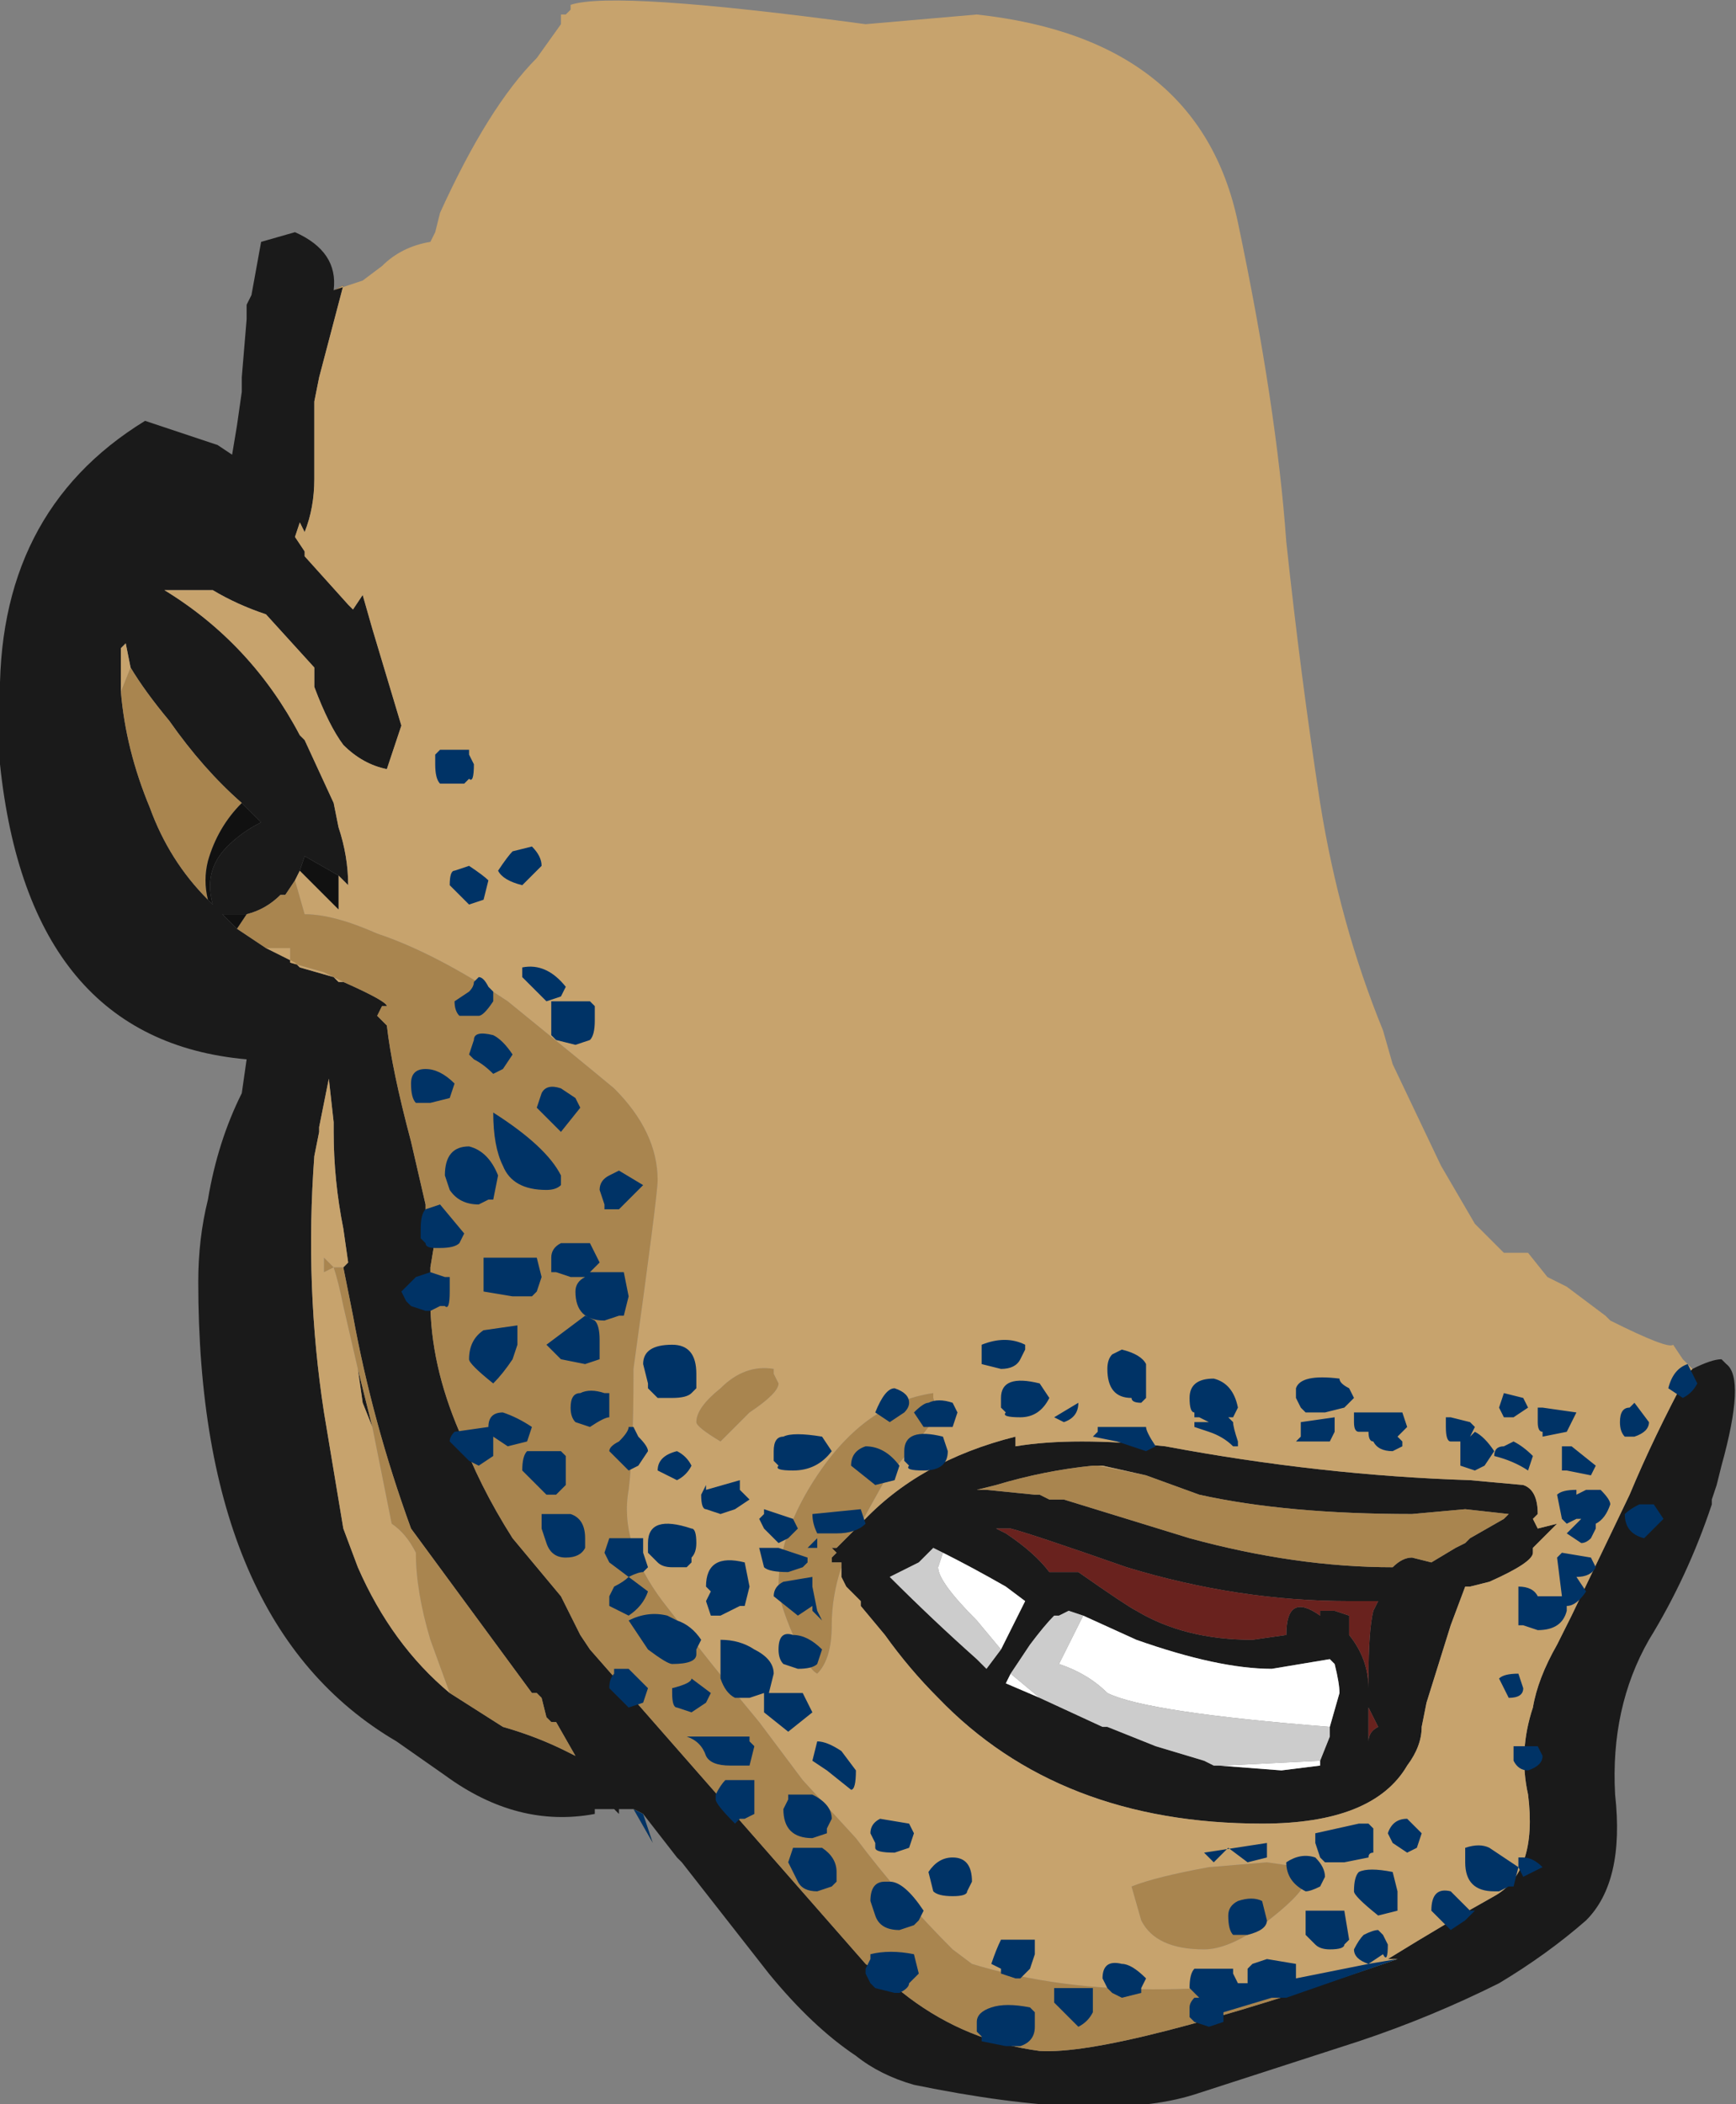 <?xml version="1.0" encoding="UTF-8" standalone="no"?>
<svg xmlns:ffdec="https://www.free-decompiler.com/flash" xmlns:xlink="http://www.w3.org/1999/xlink" ffdec:objectType="frame" height="152.25px" width="125.65px" xmlns="http://www.w3.org/2000/svg">
  <rect width="100%" height="100%" fill="#808080" stroke="none"/>
  <g transform="matrix(1.0, 0.0, 0.0, 1.0, 70.35, 61.95)">
    <use ffdec:characterId="12" height="21.75" transform="matrix(7.0, 0.0, 0.0, 7.0, -70.35, -61.95)" width="17.95" xlink:href="#shape0"/>
  </g>
  <defs>
    <g id="shape0" transform="matrix(1.0, 0.0, 0.0, 1.0, 10.05, 8.85)">
      <path d="M7.45 5.3 Q7.65 5.2 7.75 5.2 L7.8 5.25 Q8.0 5.4 7.75 6.3 L7.7 6.5 7.65 6.65 7.65 6.7 Q7.4 7.45 7.0 8.1 6.6 8.8 6.65 9.7 6.75 10.6 6.35 11.0 5.95 11.35 5.45 11.65 4.75 12.0 4.0 12.25 L2.3 12.8 Q1.35 13.1 -0.6 12.7 -0.95 12.6 -1.2 12.4 -1.65 12.1 -2.1 11.55 L-3.0 10.4 -3.05 10.35 -3.4 9.9 -3.5 9.85 -3.65 9.85 -3.65 9.9 -3.7 9.85 -3.9 9.85 -3.9 9.9 Q-4.7 10.05 -5.45 9.5 L-5.95 9.15 Q-8.0 7.95 -8.0 4.4 -8.0 3.95 -7.9 3.55 -7.8 2.95 -7.55 2.45 L-7.5 2.1 Q-9.75 1.9 -10.05 -0.95 L-10.05 -1.55 Q-10.1 -3.55 -8.55 -4.5 L-7.8 -4.25 -7.65 -4.15 -7.6 -4.45 -7.55 -4.8 -7.55 -4.95 -7.5 -5.55 -7.5 -5.7 -7.45 -5.8 -7.35 -6.35 -7.0 -6.45 Q-6.55 -6.25 -6.6 -5.85 L-6.5 -5.9 -6.75 -4.95 -6.8 -4.7 -6.8 -3.9 Q-6.8 -3.6 -6.9 -3.35 L-6.95 -3.45 -7.0 -3.3 -6.9 -3.15 -6.9 -3.1 -6.45 -2.6 -6.4 -2.55 -6.3 -2.7 -6.2 -2.35 -5.9 -1.35 -6.05 -0.9 Q-6.3 -0.95 -6.5 -1.15 -6.65 -1.35 -6.8 -1.75 L-6.8 -1.95 -7.3 -2.5 Q-7.6 -2.6 -7.85 -2.75 L-8.35 -2.75 Q-7.45 -2.2 -6.95 -1.25 L-6.9 -1.2 -6.6 -0.55 -6.55 -0.3 Q-6.45 0.0 -6.45 0.3 -6.5 0.25 -6.55 0.2 L-6.9 0.0 -6.95 0.15 -7.0 0.25 -7.1 0.4 -7.15 0.4 Q-7.3 0.55 -7.5 0.6 L-7.75 0.6 -7.6 0.75 -7.3 0.95 -7.0 1.1 -6.95 1.15 -6.6 1.25 -6.55 1.3 -6.5 1.3 Q-6.05 1.5 -6.05 1.55 L-6.1 1.55 -6.15 1.65 -6.05 1.75 Q-6.0 2.2 -5.8 2.95 L-5.65 3.6 -5.65 3.95 -5.55 3.95 -5.6 4.25 -5.6 4.6 Q-5.6 5.25 -5.3 5.95 -5.1 6.5 -4.75 7.05 L-4.25 7.65 -4.05 8.05 -3.95 8.2 -1.1 11.45 -0.65 11.8 Q-0.05 12.25 0.7 12.35 1.5 12.4 4.4 11.4 L4.3 11.4 Q4.95 11.0 5.4 10.75 5.85 10.5 5.75 9.7 5.65 9.25 5.8 8.8 5.85 8.5 6.05 8.15 L6.2 7.85 6.8 6.6 Q7.05 6.0 7.4 5.35 L7.45 5.3 M-4.15 -8.75 L-4.15 -8.8 -4.15 -8.75 M-8.7 -1.95 L-8.75 -2.2 -8.8 -2.15 -8.8 -1.7 Q-8.75 -1.1 -8.5 -0.5 -8.3 0.05 -7.9 0.45 L-7.85 0.5 Q-7.95 0.15 -7.7 -0.1 -7.55 -0.25 -7.35 -0.35 L-7.55 -0.55 Q-7.95 -0.9 -8.3 -1.4 -8.55 -1.7 -8.7 -1.95 M-1.15 6.9 Q-0.55 6.25 0.45 6.0 L0.45 6.1 Q1.05 6.0 2.0 6.1 3.6 6.4 5.15 6.45 L5.7 6.5 Q5.85 6.55 5.85 6.8 L5.8 6.85 5.85 6.95 6.05 6.9 5.8 7.15 5.8 7.2 Q5.8 7.3 5.35 7.5 L5.15 7.55 5.1 7.55 4.95 7.95 4.7 8.75 4.65 9.0 Q4.65 9.2 4.5 9.4 4.15 10.0 3.0 10.0 0.9 10.0 -0.35 8.7 -0.65 8.4 -0.9 8.05 L-1.15 7.75 -1.15 7.7 -1.3 7.55 -1.35 7.45 -1.35 7.35 -1.35 7.3 -1.45 7.3 -1.45 7.25 -1.4 7.2 -1.45 7.15 -1.4 7.15 -1.15 6.9 M-6.5 4.25 L-6.45 4.2 -6.5 3.85 Q-6.6 3.35 -6.6 2.85 L-6.6 2.75 -6.65 2.3 -6.75 2.8 -6.75 2.85 -6.8 3.1 Q-6.9 4.45 -6.7 5.75 L-6.5 6.95 -6.35 7.35 Q-6.0 8.15 -5.4 8.65 L-4.85 9.0 Q-4.5 9.1 -4.2 9.25 L-4.1 9.3 -4.3 8.95 -4.35 8.95 -4.4 8.9 -4.45 8.7 -4.5 8.65 -4.55 8.65 -5.8 6.95 Q-6.2 5.85 -6.4 4.75 L-6.5 4.25 M-6.2 5.9 L-6.3 5.65 -6.35 5.3 -6.2 5.9 M-7.1 3.05 L-7.1 3.05 M-0.3 7.2 L-0.4 7.15 -0.55 7.3 -0.85 7.45 Q-0.4 7.9 0.05 8.3 L0.15 8.4 0.3 8.2 Q0.45 7.9 0.55 7.7 L0.35 7.55 Q0.0 7.35 -0.3 7.2 M1.25 6.3 Q0.75 6.35 0.25 6.5 L0.05 6.55 0.15 6.55 0.65 6.6 0.7 6.6 0.8 6.65 0.95 6.65 2.25 7.05 Q3.35 7.35 4.35 7.35 4.45 7.25 4.55 7.25 L4.75 7.3 5.0 7.15 5.1 7.1 5.15 7.05 5.5 6.85 5.55 6.8 5.1 6.75 4.55 6.8 Q3.25 6.8 2.35 6.6 L1.8 6.4 1.35 6.3 1.25 6.3 M0.35 7.0 Q0.65 7.2 0.8 7.4 L1.1 7.4 Q1.6 7.75 1.7 7.8 2.2 8.1 2.9 8.1 L3.25 8.05 Q3.25 7.6 3.6 7.85 L3.6 7.8 3.75 7.8 3.9 7.85 3.9 8.05 Q4.1 8.3 4.1 8.6 L4.1 9.15 Q4.1 9.05 4.2 9.0 4.15 8.9 4.1 8.8 L4.1 8.5 Q4.1 8.0 4.15 7.8 L4.2 7.7 3.9 7.7 Q2.75 7.7 1.6 7.35 0.6 7.0 0.4 6.95 L0.25 6.95 0.35 7.0 M3.7 9.0 L3.8 8.65 Q3.8 8.55 3.75 8.35 L3.7 8.3 3.1 8.4 Q2.55 8.4 1.7 8.1 L1.15 7.85 1.0 7.8 0.9 7.85 0.85 7.85 Q0.75 7.95 0.6 8.15 L0.4 8.45 0.35 8.55 0.7 8.7 1.35 9.0 1.4 9.0 1.9 9.2 2.4 9.35 2.5 9.4 2.55 9.4 3.2 9.45 3.6 9.4 3.6 9.35 3.7 9.1 3.7 9.0" fill="#1a1a1a" fill-rule="evenodd" stroke="none"/>
      <path d="M-3.4 9.9 L-3.3 10.2 -3.5 9.85 -3.4 9.9 M-7.0 0.25 L-6.9 0.6 Q-6.6 0.6 -6.15 0.8 -5.55 1.0 -4.8 1.5 -4.0 2.15 -3.7 2.4 -3.25 2.85 -3.25 3.35 -3.25 3.5 -3.5 5.3 L-3.5 5.35 Q-3.5 6.15 -3.55 6.55 -3.65 7.1 -3.2 7.7 -2.7 8.35 -2.2 8.95 L-1.75 9.55 -1.2 10.15 Q-0.75 10.75 -0.2 11.3 L0.0 11.45 Q1.8 12.0 4.4 11.4 1.5 12.4 0.7 12.35 -0.05 12.25 -0.65 11.8 L-1.1 11.45 -3.95 8.2 -4.05 8.05 -4.25 7.65 -4.75 7.05 Q-5.1 6.5 -5.3 5.95 -5.6 5.25 -5.6 4.6 L-5.6 4.25 -5.55 3.95 -5.65 3.95 -5.65 3.6 -5.8 2.95 Q-6.0 2.2 -6.05 1.75 L-6.15 1.65 -6.1 1.55 -6.05 1.55 Q-6.05 1.5 -6.5 1.3 L-6.7 1.2 -7.05 1.1 -7.05 0.95 -7.3 0.95 -7.6 0.75 -7.5 0.6 Q-7.3 0.55 -7.15 0.4 L-7.1 0.4 -7.0 0.25 M-8.8 -1.7 L-8.7 -1.95 Q-8.55 -1.7 -8.3 -1.4 -7.95 -0.9 -7.55 -0.55 -7.8 -0.3 -7.9 0.05 -7.95 0.25 -7.9 0.45 -8.3 0.05 -8.5 -0.5 -8.75 -1.1 -8.8 -1.7 M-2.6 6.05 Q-2.85 5.9 -2.85 5.85 -2.85 5.7 -2.6 5.5 -2.35 5.25 -2.05 5.3 L-2.05 5.35 -2.0 5.45 Q-2.0 5.55 -2.3 5.75 L-2.6 6.05 M-1.35 7.35 Q-1.45 7.65 -1.45 7.95 -1.45 8.3 -1.6 8.45 -1.7 8.4 -1.85 8.05 -2.0 7.7 -2.0 7.55 -2.0 7.0 -1.6 6.4 -1.1 5.65 -0.4 5.55 L-0.4 5.6 -0.35 5.75 Q-0.35 5.8 -0.9 6.45 L-1.15 6.9 -1.4 7.15 -1.45 7.15 -1.4 7.2 -1.45 7.25 -1.45 7.3 -1.35 7.3 -1.35 7.35 M-5.4 8.65 L-5.6 8.1 Q-5.75 7.6 -5.75 7.2 -5.85 7.0 -6.0 6.9 L-6.2 5.9 -6.35 5.3 -6.5 4.65 Q-6.55 4.4 -6.6 4.25 L-6.7 4.3 -6.7 4.15 -6.6 4.25 -6.5 4.25 -6.4 4.75 Q-6.2 5.85 -5.8 6.95 L-4.55 8.65 -4.5 8.65 -4.45 8.7 -4.4 8.9 -4.35 8.95 -4.3 8.95 -4.1 9.3 -4.2 9.25 Q-4.5 9.1 -4.85 9.0 L-5.4 8.65 M1.8 6.4 L2.35 6.6 Q3.25 6.8 4.55 6.8 L5.1 6.75 5.55 6.8 5.5 6.85 5.15 7.05 5.1 7.1 5.0 7.15 4.75 7.3 4.55 7.25 Q4.45 7.25 4.35 7.35 3.35 7.35 2.25 7.05 L0.95 6.65 0.8 6.65 0.7 6.6 0.65 6.6 0.15 6.55 0.05 6.55 0.25 6.5 Q0.75 6.35 1.25 6.3 L1.3 6.3 1.8 6.4 M3.4 10.45 L3.45 10.6 Q3.4 10.75 3.0 11.05 2.65 11.3 2.4 11.3 1.9 11.3 1.75 11.0 L1.65 10.65 Q1.9 10.55 2.45 10.45 L3.05 10.4 3.4 10.45" fill="#a9854f" fill-rule="evenodd" stroke="none"/>
      <path d="M0.35 7.0 L0.25 6.95 0.4 6.95 Q0.6 7.0 1.6 7.35 2.75 7.7 3.9 7.7 L4.2 7.7 4.15 7.8 Q4.1 8.0 4.1 8.5 L4.1 8.8 Q4.15 8.9 4.2 9.0 4.1 9.05 4.1 9.15 L4.1 8.6 Q4.1 8.3 3.9 8.05 L3.9 7.85 3.75 7.8 3.6 7.8 3.6 7.85 Q3.25 7.6 3.25 8.05 L2.9 8.1 Q2.2 8.1 1.7 7.8 1.6 7.75 1.1 7.4 L0.8 7.4 Q0.65 7.2 0.35 7.0" fill="#69221e" fill-rule="evenodd" stroke="none"/>
      <path d="M-0.3 7.2 Q0.0 7.35 0.35 7.55 L0.55 7.7 Q0.45 7.9 0.3 8.2 L0.05 7.9 Q-0.35 7.5 -0.35 7.35 L-0.3 7.2 M1.15 7.85 L1.7 8.1 Q2.55 8.4 3.1 8.4 L3.7 8.3 3.75 8.35 Q3.8 8.55 3.8 8.65 L3.7 9.0 Q1.8 8.85 1.4 8.65 1.2 8.45 0.9 8.35 L1.15 7.85 M3.6 9.35 L3.6 9.4 3.2 9.45 2.55 9.4 2.6 9.4 3.6 9.35 M0.7 8.7 L0.35 8.55 0.4 8.45 0.7 8.7" fill="#ffffff" fill-rule="evenodd" stroke="none"/>
      <path d="M0.3 8.2 L0.15 8.4 0.05 8.3 Q-0.4 7.9 -0.85 7.45 L-0.55 7.3 -0.4 7.15 -0.3 7.2 -0.35 7.35 Q-0.35 7.5 0.05 7.9 L0.3 8.2 M1.15 7.85 L0.9 8.35 Q1.2 8.45 1.4 8.65 1.8 8.85 3.7 9.0 L3.7 9.1 3.6 9.35 2.6 9.4 2.55 9.4 2.5 9.4 2.4 9.35 1.9 9.2 1.4 9.0 1.35 9.0 0.7 8.7 0.4 8.45 0.6 8.15 Q0.75 7.95 0.85 7.85 L0.9 7.85 1.0 7.8 1.15 7.85" fill="#cccccc" fill-rule="evenodd" stroke="none"/>
      <path d="M-4.15 -8.8 Q-3.7 -8.95 -1.1 -8.6 L0.05 -8.7 Q2.35 -8.45 2.75 -6.55 3.15 -4.65 3.25 -3.25 3.4 -1.85 3.6 -0.55 3.8 0.7 4.25 1.8 L4.35 2.15 4.85 3.2 5.2 3.8 5.5 4.1 5.75 4.1 5.95 4.35 6.15 4.45 6.55 4.75 6.6 4.8 Q7.2 5.1 7.25 5.05 L7.35 5.2 7.45 5.3 7.4 5.35 Q7.05 6.0 6.8 6.6 L6.2 7.85 6.05 8.15 Q5.85 8.5 5.8 8.8 5.65 9.25 5.75 9.7 5.85 10.5 5.4 10.75 4.95 11.0 4.3 11.4 L4.4 11.4 Q1.8 12.0 0.0 11.45 L-0.2 11.3 Q-0.75 10.75 -1.2 10.15 L-1.75 9.55 -2.2 8.95 Q-2.7 8.35 -3.2 7.7 -3.65 7.1 -3.55 6.55 -3.5 6.15 -3.5 5.35 L-3.5 5.3 Q-3.25 3.5 -3.25 3.35 -3.25 2.85 -3.7 2.4 -4.0 2.15 -4.8 1.5 -5.55 1.0 -6.15 0.8 -6.6 0.6 -6.9 0.6 L-7.0 0.25 -6.95 0.15 -6.55 0.55 -6.55 0.2 Q-6.5 0.25 -6.45 0.3 -6.45 0.0 -6.55 -0.3 L-6.6 -0.55 -6.9 -1.2 -6.95 -1.25 Q-7.45 -2.2 -8.35 -2.75 L-7.85 -2.75 Q-7.6 -2.6 -7.3 -2.5 L-6.8 -1.95 -6.8 -1.75 Q-6.65 -1.35 -6.5 -1.15 -6.3 -0.95 -6.05 -0.9 L-5.9 -1.35 -6.2 -2.35 -6.3 -2.7 -6.4 -2.55 -6.45 -2.6 -6.9 -3.1 -6.9 -3.15 -7.0 -3.3 -6.95 -3.45 -6.9 -3.35 Q-6.8 -3.6 -6.8 -3.9 L-6.8 -4.7 -6.75 -4.95 -6.5 -5.9 -6.6 -5.85 -6.3 -5.95 -6.1 -6.1 Q-5.9 -6.3 -5.6 -6.35 L-5.55 -6.45 -5.5 -6.65 Q-5.0 -7.75 -4.5 -8.25 L-4.25 -8.6 -4.25 -8.7 -4.2 -8.7 -4.15 -8.75 -4.15 -8.8 M-8.8 -1.7 L-8.8 -2.15 -8.75 -2.2 -8.7 -1.95 -8.8 -1.7 M-6.5 1.3 L-6.55 1.3 -6.6 1.25 -6.95 1.15 -7.0 1.1 -7.3 0.95 -7.05 0.95 -7.05 1.1 -6.7 1.2 -6.5 1.3 M-1.15 6.9 L-0.9 6.45 Q-0.35 5.8 -0.35 5.75 L-0.4 5.6 -0.4 5.55 Q-1.1 5.65 -1.6 6.4 -2.0 7.0 -2.0 7.55 -2.0 7.7 -1.85 8.05 -1.7 8.4 -1.6 8.45 -1.45 8.3 -1.45 7.95 -1.45 7.65 -1.35 7.35 L-1.35 7.45 -1.3 7.55 -1.15 7.7 -1.15 7.75 -0.9 8.05 Q-0.65 8.4 -0.35 8.7 0.9 10.0 3.0 10.0 4.15 10.0 4.5 9.4 4.65 9.2 4.65 9.0 L4.7 8.75 4.95 7.95 5.1 7.55 5.15 7.55 5.35 7.5 Q5.8 7.3 5.8 7.2 L5.8 7.15 6.05 6.9 5.85 6.95 5.8 6.85 5.85 6.8 Q5.85 6.55 5.7 6.5 L5.15 6.45 Q3.6 6.4 2.0 6.1 1.05 6.0 0.45 6.1 L0.45 6.0 Q-0.55 6.25 -1.15 6.9 M-2.6 6.05 L-2.3 5.75 Q-2.0 5.55 -2.0 5.45 L-2.05 5.35 -2.05 5.3 Q-2.35 5.25 -2.6 5.5 -2.85 5.7 -2.85 5.85 -2.85 5.9 -2.6 6.05 M-5.4 8.65 Q-6.0 8.15 -6.35 7.35 L-6.5 6.95 -6.7 5.75 Q-6.9 4.45 -6.8 3.1 L-6.75 2.85 -6.75 2.8 -6.65 2.3 -6.6 2.75 -6.6 2.85 Q-6.6 3.35 -6.5 3.85 L-6.45 4.2 -6.5 4.25 -6.6 4.25 -6.7 4.15 -6.7 4.3 -6.6 4.25 Q-6.55 4.4 -6.5 4.65 L-6.35 5.3 -6.3 5.65 -6.2 5.9 -6.0 6.9 Q-5.85 7.0 -5.75 7.2 -5.75 7.6 -5.6 8.1 L-5.4 8.65 M-7.1 3.05 L-7.1 3.05 M1.8 6.4 L1.3 6.3 1.25 6.3 1.35 6.3 1.8 6.4 M3.4 10.45 L3.05 10.4 2.45 10.45 Q1.9 10.55 1.65 10.65 L1.75 11.0 Q1.9 11.3 2.4 11.3 2.65 11.3 3.0 11.05 3.4 10.75 3.45 10.6 L3.4 10.45" fill="#c7a36d" fill-rule="evenodd" stroke="none"/>
      <path d="M-6.55 0.2 L-6.55 0.55 -6.95 0.15 -6.9 0.0 -6.55 0.2 M-7.55 -0.55 L-7.35 -0.35 Q-7.55 -0.25 -7.7 -0.1 -7.95 0.15 -7.85 0.5 L-7.9 0.45 Q-7.95 0.25 -7.9 0.05 -7.8 -0.3 -7.55 -0.55 M-7.6 0.75 L-7.75 0.6 -7.5 0.6 -7.6 0.75" fill="#111111" fill-rule="evenodd" stroke="none"/>
      <path d="M-5.2 -1.1 L-5.2 -1.05 -5.15 -0.95 Q-5.15 -0.75 -5.2 -0.8 L-5.25 -0.75 -5.5 -0.75 Q-5.55 -0.8 -5.55 -0.95 L-5.55 -1.05 -5.5 -1.1 -5.2 -1.1 M-4.55 -0.1 Q-4.45 0.0 -4.45 0.1 L-4.65 0.3 Q-4.85 0.25 -4.9 0.15 -4.8 0.0 -4.75 -0.05 L-4.55 -0.1 M-3.9 1.55 L-3.9 1.7 Q-3.9 1.85 -3.95 1.9 L-4.1 1.95 -4.3 1.9 -4.35 1.85 -4.35 1.5 -3.95 1.5 -3.9 1.55 M-4.25 1.45 L-4.4 1.5 -4.65 1.25 -4.65 1.15 Q-4.4 1.1 -4.2 1.35 L-4.25 1.45 M-5.05 0.45 L-5.2 0.5 -5.4 0.3 Q-5.4 0.15 -5.35 0.15 L-5.2 0.1 Q-5.05 0.2 -5.0 0.25 L-5.05 0.45 M-5.1 1.25 Q-5.05 1.25 -5.0 1.35 L-4.95 1.4 -4.95 1.5 Q-5.05 1.65 -5.1 1.65 L-5.3 1.65 Q-5.35 1.6 -5.35 1.5 L-5.2 1.4 Q-5.15 1.35 -5.15 1.3 L-5.1 1.25 M-4.45 2.45 Q-4.4 2.35 -4.25 2.4 L-4.1 2.5 -4.05 2.6 -4.25 2.85 -4.5 2.6 -4.45 2.45 M-4.85 2.2 L-4.95 2.25 Q-5.05 2.15 -5.15 2.1 L-5.2 2.05 -5.15 1.9 Q-5.15 1.8 -4.95 1.85 -4.85 1.9 -4.75 2.05 L-4.85 2.2 M-5.4 2.5 L-5.6 2.55 -5.75 2.55 Q-5.8 2.5 -5.8 2.35 -5.8 2.2 -5.65 2.2 -5.5 2.2 -5.35 2.35 L-5.4 2.5 M-5.45 3.3 Q-5.45 3.0 -5.2 3.0 -5.0 3.05 -4.9 3.3 L-4.95 3.55 -5.0 3.55 -5.1 3.6 Q-5.3 3.6 -5.4 3.45 L-5.45 3.3 M-4.95 2.65 Q-4.4 3.0 -4.25 3.3 L-4.25 3.4 Q-4.3 3.45 -4.4 3.45 -4.75 3.45 -4.85 3.2 -4.95 3.0 -4.95 2.65 M-3.65 3.25 L-3.4 3.4 -3.65 3.65 -3.8 3.65 -3.8 3.6 -3.85 3.45 Q-3.85 3.35 -3.75 3.3 L-3.65 3.25 M-3.85 4.2 L-3.95 4.3 -3.6 4.3 -3.55 4.55 -3.6 4.75 -3.65 4.75 -3.8 4.8 Q-4.1 4.8 -4.1 4.5 -4.1 4.4 -4.0 4.35 L-4.15 4.35 -4.3 4.3 -4.35 4.3 -4.35 4.15 Q-4.35 4.05 -4.25 4.0 -4.15 4.0 -3.95 4.0 L-3.85 4.2 M-4.0 5.25 L-4.25 5.2 Q-4.35 5.1 -4.4 5.05 L-4.0 4.75 -3.9 4.8 Q-3.85 4.85 -3.85 5.0 -3.85 5.2 -3.85 5.15 L-3.85 5.2 -4.0 5.25 M-3.1 5.05 Q-2.85 5.05 -2.85 5.35 -2.85 5.55 -2.85 5.5 L-2.9 5.55 Q-2.95 5.6 -3.1 5.6 L-3.25 5.6 -3.35 5.5 -3.35 5.45 -3.4 5.25 Q-3.4 5.05 -3.1 5.05 M-4.45 4.35 L-4.5 4.5 -4.55 4.55 -4.75 4.55 -5.05 4.5 -5.05 4.15 -4.5 4.15 -4.45 4.35 M-5.7 3.85 Q-5.7 3.7 -5.65 3.65 L-5.5 3.6 -5.25 3.9 -5.3 4.0 Q-5.35 4.05 -5.5 4.05 L-5.55 4.05 Q-5.65 4.05 -5.65 4.0 L-5.7 3.95 -5.7 3.85 M-5.6 4.3 L-5.45 4.35 -5.4 4.35 -5.4 4.5 Q-5.4 4.7 -5.45 4.65 L-5.5 4.65 -5.6 4.7 -5.65 4.7 -5.8 4.65 -5.85 4.6 -5.9 4.5 -5.75 4.35 -5.6 4.3 M-4.7 4.85 L-4.7 5.05 -4.75 5.2 Q-4.85 5.35 -4.95 5.45 -5.2 5.25 -5.2 5.2 -5.2 5.0 -5.05 4.9 L-4.7 4.85 M-4.95 6.05 Q-4.95 6.25 -4.95 6.2 L-5.1 6.3 -5.2 6.25 -5.4 6.05 Q-5.4 6.0 -5.35 5.95 L-5.0 5.9 Q-5.0 5.75 -4.85 5.75 -4.7 5.8 -4.55 5.9 L-4.6 6.05 -4.8 6.1 -4.95 6.0 -4.95 6.05 M-4.65 6.35 Q-4.65 6.2 -4.6 6.15 L-4.25 6.15 -4.2 6.2 Q-4.2 6.25 -4.2 6.35 L-4.2 6.5 -4.3 6.6 -4.4 6.6 -4.65 6.35 M-4.45 6.8 L-4.15 6.8 Q-4.0 6.85 -4.0 7.05 L-4.0 7.15 Q-4.05 7.25 -4.2 7.25 -4.35 7.25 -4.4 7.1 L-4.45 6.95 -4.45 6.8 M-3.45 6.0 Q-3.35 6.1 -3.35 6.15 L-3.45 6.3 -3.55 6.35 -3.75 6.15 Q-3.75 6.1 -3.65 6.05 -3.55 5.95 -3.55 5.9 L-3.5 5.9 -3.45 6.0 M-3.75 5.65 Q-3.75 5.85 -3.75 5.8 -3.8 5.8 -3.95 5.9 L-4.1 5.85 Q-4.15 5.8 -4.15 5.7 -4.15 5.55 -4.05 5.55 -3.95 5.5 -3.8 5.55 L-3.75 5.55 -3.75 5.65 M-3.05 6.45 L-3.25 6.35 Q-3.25 6.2 -3.05 6.15 -2.95 6.2 -2.9 6.3 -2.95 6.4 -3.05 6.45 M-1.45 6.15 Q-1.6 6.35 -1.85 6.35 -2.05 6.35 -2.0 6.3 L-2.05 6.25 -2.05 6.15 Q-2.05 6.0 -1.95 6.0 -1.85 5.95 -1.55 6.0 L-1.45 6.15 M-2.3 6.65 L-2.45 6.75 -2.6 6.8 -2.75 6.75 Q-2.8 6.75 -2.8 6.6 L-2.75 6.5 -2.75 6.55 -2.4 6.45 -2.4 6.55 -2.3 6.65 M-2.15 6.8 L-2.15 6.75 -1.85 6.85 -1.8 6.95 -1.9 7.05 -2.0 7.1 -2.15 6.95 -2.2 6.85 -2.15 6.8 M-1.65 6.8 L-1.15 6.75 -1.1 6.9 Q-1.2 7.0 -1.4 7.0 L-1.6 7.0 Q-1.65 6.9 -1.65 6.8 M-0.6 5.75 Q-0.5 5.65 -0.45 5.65 -0.35 5.6 -0.2 5.65 L-0.15 5.75 -0.2 5.9 -0.5 5.9 -0.6 5.75 M-0.25 6.15 Q-0.25 6.35 -0.5 6.35 -0.7 6.35 -0.65 6.3 L-0.7 6.25 -0.7 6.15 Q-0.7 5.9 -0.3 6.0 L-0.25 6.15 M-0.7 5.75 L-0.85 5.85 -1.0 5.75 Q-0.9 5.5 -0.8 5.5 -0.65 5.55 -0.65 5.65 -0.65 5.7 -0.7 5.75 M-1.25 6.3 Q-1.25 6.15 -1.1 6.1 -0.9 6.1 -0.75 6.3 L-0.8 6.45 -1.0 6.5 -1.25 6.3 M-2.9 6.95 Q-2.85 6.95 -2.85 7.1 -2.85 7.2 -2.9 7.25 L-2.9 7.3 -2.95 7.35 -3.1 7.35 Q-3.2 7.35 -3.25 7.3 L-3.35 7.2 -3.35 7.1 Q-3.35 6.8 -2.9 6.95 M-1.7 7.3 L-1.75 7.35 -1.9 7.4 Q-2.1 7.4 -2.15 7.35 L-2.2 7.15 -2.0 7.15 -1.7 7.25 -1.7 7.3 M-1.65 7.15 L-1.7 7.15 -1.6 7.05 -1.6 7.15 -1.65 7.15 M-1.65 7.45 L-1.65 7.55 -1.6 7.8 -1.55 7.9 -1.65 7.8 -1.65 7.75 -1.8 7.85 -2.05 7.65 Q-2.05 7.55 -1.95 7.5 L-1.65 7.45 M-2.7 7.85 L-2.75 7.7 -2.7 7.6 -2.75 7.55 Q-2.75 7.2 -2.35 7.3 L-2.3 7.55 -2.35 7.75 -2.4 7.75 -2.6 7.85 -2.7 7.85 M-2.85 8.25 Q-2.85 8.35 -3.1 8.35 -3.15 8.35 -3.35 8.2 L-3.55 7.9 Q-3.35 7.8 -3.15 7.85 L-3.05 7.9 Q-2.9 7.95 -2.8 8.1 L-2.85 8.2 -2.85 8.25 M-2.6 8.1 Q-2.4 8.1 -2.25 8.2 -2.05 8.3 -2.05 8.45 L-2.1 8.65 -1.75 8.65 -1.65 8.85 -1.9 9.05 -2.15 8.85 -2.15 8.65 -2.3 8.7 -2.45 8.7 Q-2.55 8.65 -2.6 8.5 L-2.6 8.1 M-2.75 8.75 L-2.9 8.85 -3.05 8.8 Q-3.1 8.8 -3.1 8.65 L-3.1 8.6 Q-2.9 8.55 -2.9 8.5 L-2.7 8.65 -2.75 8.75 M-1.6 8.35 Q-1.65 8.4 -1.8 8.4 L-1.95 8.35 Q-2.0 8.3 -2.0 8.2 -2.0 8.0 -1.85 8.05 -1.7 8.05 -1.55 8.2 L-1.6 8.35 M-1.6 9.15 Q-1.5 9.15 -1.35 9.25 L-1.2 9.45 Q-1.2 9.65 -1.25 9.65 L-1.5 9.45 -1.65 9.35 -1.6 9.15 M-1.65 9.7 Q-1.45 9.8 -1.45 9.95 L-1.5 10.05 -1.5 10.1 -1.65 10.15 Q-1.95 10.15 -1.95 9.85 L-1.9 9.75 -1.9 9.7 -1.65 9.7 M-2.3 9.15 L-2.25 9.2 -2.3 9.4 -2.5 9.4 Q-2.7 9.4 -2.75 9.3 -2.8 9.15 -2.95 9.1 L-2.3 9.1 -2.3 9.15 M-2.55 9.55 L-2.25 9.55 -2.25 9.75 Q-2.25 9.95 -2.25 9.9 L-2.35 9.95 -2.4 9.95 -2.45 10.0 Q-2.65 9.8 -2.65 9.75 L-2.65 9.7 Q-2.6 9.6 -2.55 9.55 M-1.9 10.4 L-1.85 10.25 -1.55 10.25 Q-1.4 10.35 -1.4 10.5 L-1.4 10.6 -1.45 10.65 -1.6 10.7 Q-1.75 10.7 -1.8 10.6 L-1.9 10.4 M-0.85 10.6 Q-0.7 10.6 -0.5 10.9 L-0.55 11.0 -0.6 11.05 -0.75 11.1 Q-0.95 11.1 -1.0 10.95 L-1.05 10.8 Q-1.05 10.6 -0.9 10.6 L-0.85 10.6 M-1.0 10.25 L-1.0 10.2 -1.05 10.1 Q-1.05 10.0 -0.95 9.95 L-0.65 10.0 -0.6 10.1 -0.65 10.25 -0.8 10.3 Q-1.0 10.3 -1.0 10.25 M-0.2 10.35 Q0.0 10.35 0.0 10.6 L-0.05 10.7 Q-0.05 10.75 -0.2 10.75 -0.35 10.75 -0.4 10.7 L-0.45 10.5 Q-0.35 10.35 -0.2 10.35 M-3.4 7.2 L-3.35 7.35 -3.4 7.4 Q-3.45 7.4 -3.55 7.45 L-3.35 7.6 Q-3.4 7.75 -3.55 7.85 L-3.75 7.75 -3.75 7.65 -3.7 7.55 Q-3.6 7.5 -3.55 7.45 L-3.75 7.3 -3.8 7.2 -3.75 7.05 -3.4 7.05 -3.4 7.2 M-3.7 8.4 L-3.55 8.4 -3.35 8.6 -3.4 8.75 -3.55 8.8 -3.75 8.6 Q-3.75 8.5 -3.7 8.45 L-3.7 8.4 M-3.4 9.9 L-3.3 10.2 -3.5 9.85 -3.4 9.9 M-1.05 11.4 L-1.05 11.35 Q-0.85 11.3 -0.6 11.35 L-0.55 11.55 -0.65 11.65 Q-0.65 11.7 -0.75 11.75 L-0.8 11.75 -1.0 11.7 -1.05 11.65 -1.1 11.55 -1.1 11.5 -1.05 11.4 M6.85 6.0 L6.75 6.0 Q6.7 5.95 6.7 5.85 6.7 5.7 6.8 5.7 L6.85 5.65 7.0 5.85 Q7.0 5.95 6.85 6.0 M5.9 5.7 L6.25 5.75 6.15 5.95 5.9 6.0 5.9 5.95 Q5.85 5.95 5.85 5.85 L5.85 5.7 5.9 5.7 M6.1 6.1 L6.2 6.1 6.45 6.3 6.4 6.4 6.15 6.35 6.1 6.35 6.1 6.1 M6.25 6.6 L6.35 6.55 6.5 6.55 Q6.6 6.65 6.6 6.7 6.55 6.85 6.45 6.9 L6.45 6.95 6.4 7.05 Q6.35 7.1 6.3 7.1 L6.15 7.0 Q6.25 6.9 6.3 6.85 L6.25 6.85 6.15 6.9 6.1 6.85 6.05 6.6 Q6.1 6.55 6.25 6.55 L6.25 6.6 M7.15 6.85 L6.95 7.05 Q6.75 7.0 6.75 6.8 6.8 6.75 6.9 6.7 L7.05 6.7 7.15 6.85 M7.35 5.6 L7.2 5.5 Q7.25 5.3 7.4 5.25 L7.5 5.45 Q7.45 5.55 7.35 5.6 M1.8 5.25 L1.8 5.6 1.75 5.65 Q1.65 5.65 1.65 5.6 1.4 5.6 1.4 5.3 1.4 5.2 1.45 5.15 L1.55 5.1 Q1.75 5.15 1.8 5.25 M0.55 5.1 L0.5 5.2 Q0.45 5.3 0.3 5.3 L0.1 5.25 Q0.1 5.2 0.1 5.05 0.35 4.95 0.55 5.05 L0.55 5.1 M1.3 5.95 L1.3 5.9 1.8 5.9 Q1.8 5.95 1.9 6.1 L1.8 6.15 1.5 6.05 1.25 6.0 1.3 5.95 M0.95 5.85 L0.85 5.8 1.1 5.65 Q1.1 5.8 0.95 5.85 M0.35 5.75 L0.3 5.7 0.3 5.6 Q0.3 5.35 0.7 5.45 L0.8 5.6 Q0.7 5.8 0.5 5.8 0.3 5.8 0.35 5.75 M2.5 5.4 Q2.7 5.45 2.75 5.7 L2.7 5.8 2.65 5.8 2.7 5.85 Q2.7 5.9 2.75 6.05 L2.75 6.1 2.7 6.1 Q2.6 6.0 2.45 5.95 L2.3 5.9 2.3 5.85 2.45 5.85 2.35 5.8 2.3 5.8 2.3 5.75 Q2.25 5.75 2.25 5.6 2.25 5.4 2.5 5.4 M3.9 5.5 L3.95 5.6 3.85 5.7 3.65 5.75 3.45 5.75 3.4 5.7 3.35 5.6 3.35 5.5 Q3.4 5.35 3.8 5.4 3.8 5.45 3.9 5.5 M3.75 5.95 L3.7 6.05 3.35 6.05 3.4 6.0 3.4 5.85 3.75 5.8 3.75 5.95 M4.15 6.05 Q4.1 6.05 4.1 5.95 L4.0 5.95 Q3.95 5.95 3.95 5.85 L3.95 5.75 4.45 5.75 4.5 5.9 4.4 6.0 4.45 6.05 4.45 6.1 4.35 6.15 Q4.2 6.15 4.15 6.05 M5.75 5.7 L5.6 5.8 5.5 5.8 5.45 5.7 5.5 5.55 5.7 5.6 5.75 5.7 M5.2 5.9 L5.15 6.0 5.2 5.95 Q5.3 6.0 5.4 6.15 L5.3 6.3 5.2 6.35 5.05 6.3 Q5.05 6.25 5.05 6.15 L5.05 6.05 4.95 6.05 Q4.9 6.05 4.9 5.9 L4.9 5.8 4.95 5.8 5.15 5.85 5.2 5.9 M5.6 6.05 Q5.7 6.1 5.8 6.2 L5.75 6.35 Q5.6 6.25 5.4 6.2 5.4 6.1 5.5 6.1 L5.6 6.05 M5.65 7.95 L5.65 7.7 Q5.65 7.65 5.65 7.55 5.8 7.55 5.85 7.65 L6.1 7.65 6.05 7.25 6.1 7.2 6.4 7.25 6.45 7.35 Q6.4 7.45 6.25 7.45 L6.35 7.6 Q6.25 7.75 6.15 7.75 L6.15 7.8 Q6.1 8.0 5.85 8.0 L5.7 7.95 5.65 7.95 M5.65 8.45 L5.7 8.6 Q5.7 8.7 5.55 8.7 L5.45 8.5 Q5.5 8.45 5.65 8.45 M3.55 10.1 L4.0 10.0 4.1 10.0 4.15 10.05 4.15 10.3 Q4.1 10.3 4.1 10.35 L3.85 10.4 3.65 10.4 3.6 10.35 3.55 10.2 3.55 10.1 M3.05 10.35 L2.85 10.4 2.65 10.25 2.5 10.4 2.4 10.3 3.05 10.2 Q3.05 10.4 3.05 10.35 M3.55 10.35 Q3.65 10.45 3.65 10.55 L3.6 10.65 Q3.5 10.7 3.45 10.7 3.25 10.6 3.25 10.4 3.4 10.3 3.55 10.35 M4.3 10.1 Q4.35 9.95 4.5 9.95 L4.65 10.1 4.6 10.25 4.5 10.3 4.35 10.2 4.3 10.1 M5.6 9.2 L5.85 9.2 5.9 9.3 Q5.9 9.4 5.75 9.45 5.65 9.45 5.6 9.35 L5.6 9.2 M5.65 10.35 L5.7 10.35 Q5.8 10.35 5.9 10.45 L5.7 10.55 5.65 10.45 Q5.65 10.4 5.65 10.35 M5.1 10.3 L5.1 10.25 Q5.25 10.2 5.35 10.25 L5.65 10.45 5.6 10.65 5.55 10.65 5.45 10.7 5.4 10.7 Q5.1 10.7 5.1 10.4 L5.1 10.3 M4.35 10.5 L4.4 10.7 4.4 10.9 4.2 10.95 Q3.95 10.75 3.95 10.7 3.95 10.55 4.0 10.5 4.1 10.45 4.35 10.5 M2.7 11.15 Q2.65 11.1 2.65 10.95 2.65 10.85 2.75 10.8 2.9 10.75 3.0 10.8 L3.05 11.0 Q3.05 11.1 2.85 11.15 L2.7 11.15 M1.75 11.7 L1.75 11.75 1.55 11.8 1.45 11.75 1.4 11.7 1.35 11.6 Q1.35 11.4 1.55 11.45 1.65 11.45 1.8 11.6 L1.75 11.7 M2.85 11.65 L2.85 11.5 2.9 11.45 3.05 11.4 3.35 11.45 Q3.35 11.5 3.35 11.6 L4.1 11.45 Q3.95 11.4 3.95 11.3 4.0 11.2 4.05 11.15 4.15 11.1 4.2 11.1 L4.25 11.15 4.3 11.25 Q4.3 11.45 4.25 11.35 L4.1 11.45 4.4 11.4 3.25 11.8 3.1 11.8 2.6 11.95 2.6 12.05 2.45 12.1 2.3 12.05 2.25 12.0 2.25 11.9 Q2.25 11.85 2.3 11.8 L2.35 11.8 2.25 11.7 Q2.25 11.55 2.3 11.5 L2.7 11.5 2.7 11.55 2.75 11.65 2.85 11.65 M0.65 11.35 L0.6 11.5 0.5 11.6 0.45 11.6 0.3 11.55 0.3 11.5 0.2 11.45 Q0.25 11.3 0.3 11.2 L0.65 11.2 0.65 11.35 M0.1 12.25 L0.1 12.2 0.05 12.15 0.05 12.05 Q0.05 11.95 0.2 11.9 0.35 11.85 0.6 11.9 L0.65 11.95 0.65 12.1 Q0.65 12.25 0.5 12.3 L0.35 12.3 0.1 12.25 M0.85 11.7 L1.25 11.7 1.25 11.95 Q1.2 12.05 1.1 12.1 L0.85 11.85 0.85 11.7 M5.2 10.9 L5.1 11.0 4.95 11.1 4.75 10.9 Q4.75 10.65 4.95 10.7 L5.15 10.9 5.2 10.9 M3.85 11.25 Q3.85 11.3 3.7 11.3 3.6 11.3 3.55 11.25 L3.45 11.15 3.45 10.9 3.85 10.9 3.9 11.2 3.85 11.25 M6.1 8.05 L6.1 8.05" fill="#003366" fill-rule="evenodd" stroke="none"/>
    </g>
  </defs>
</svg>
